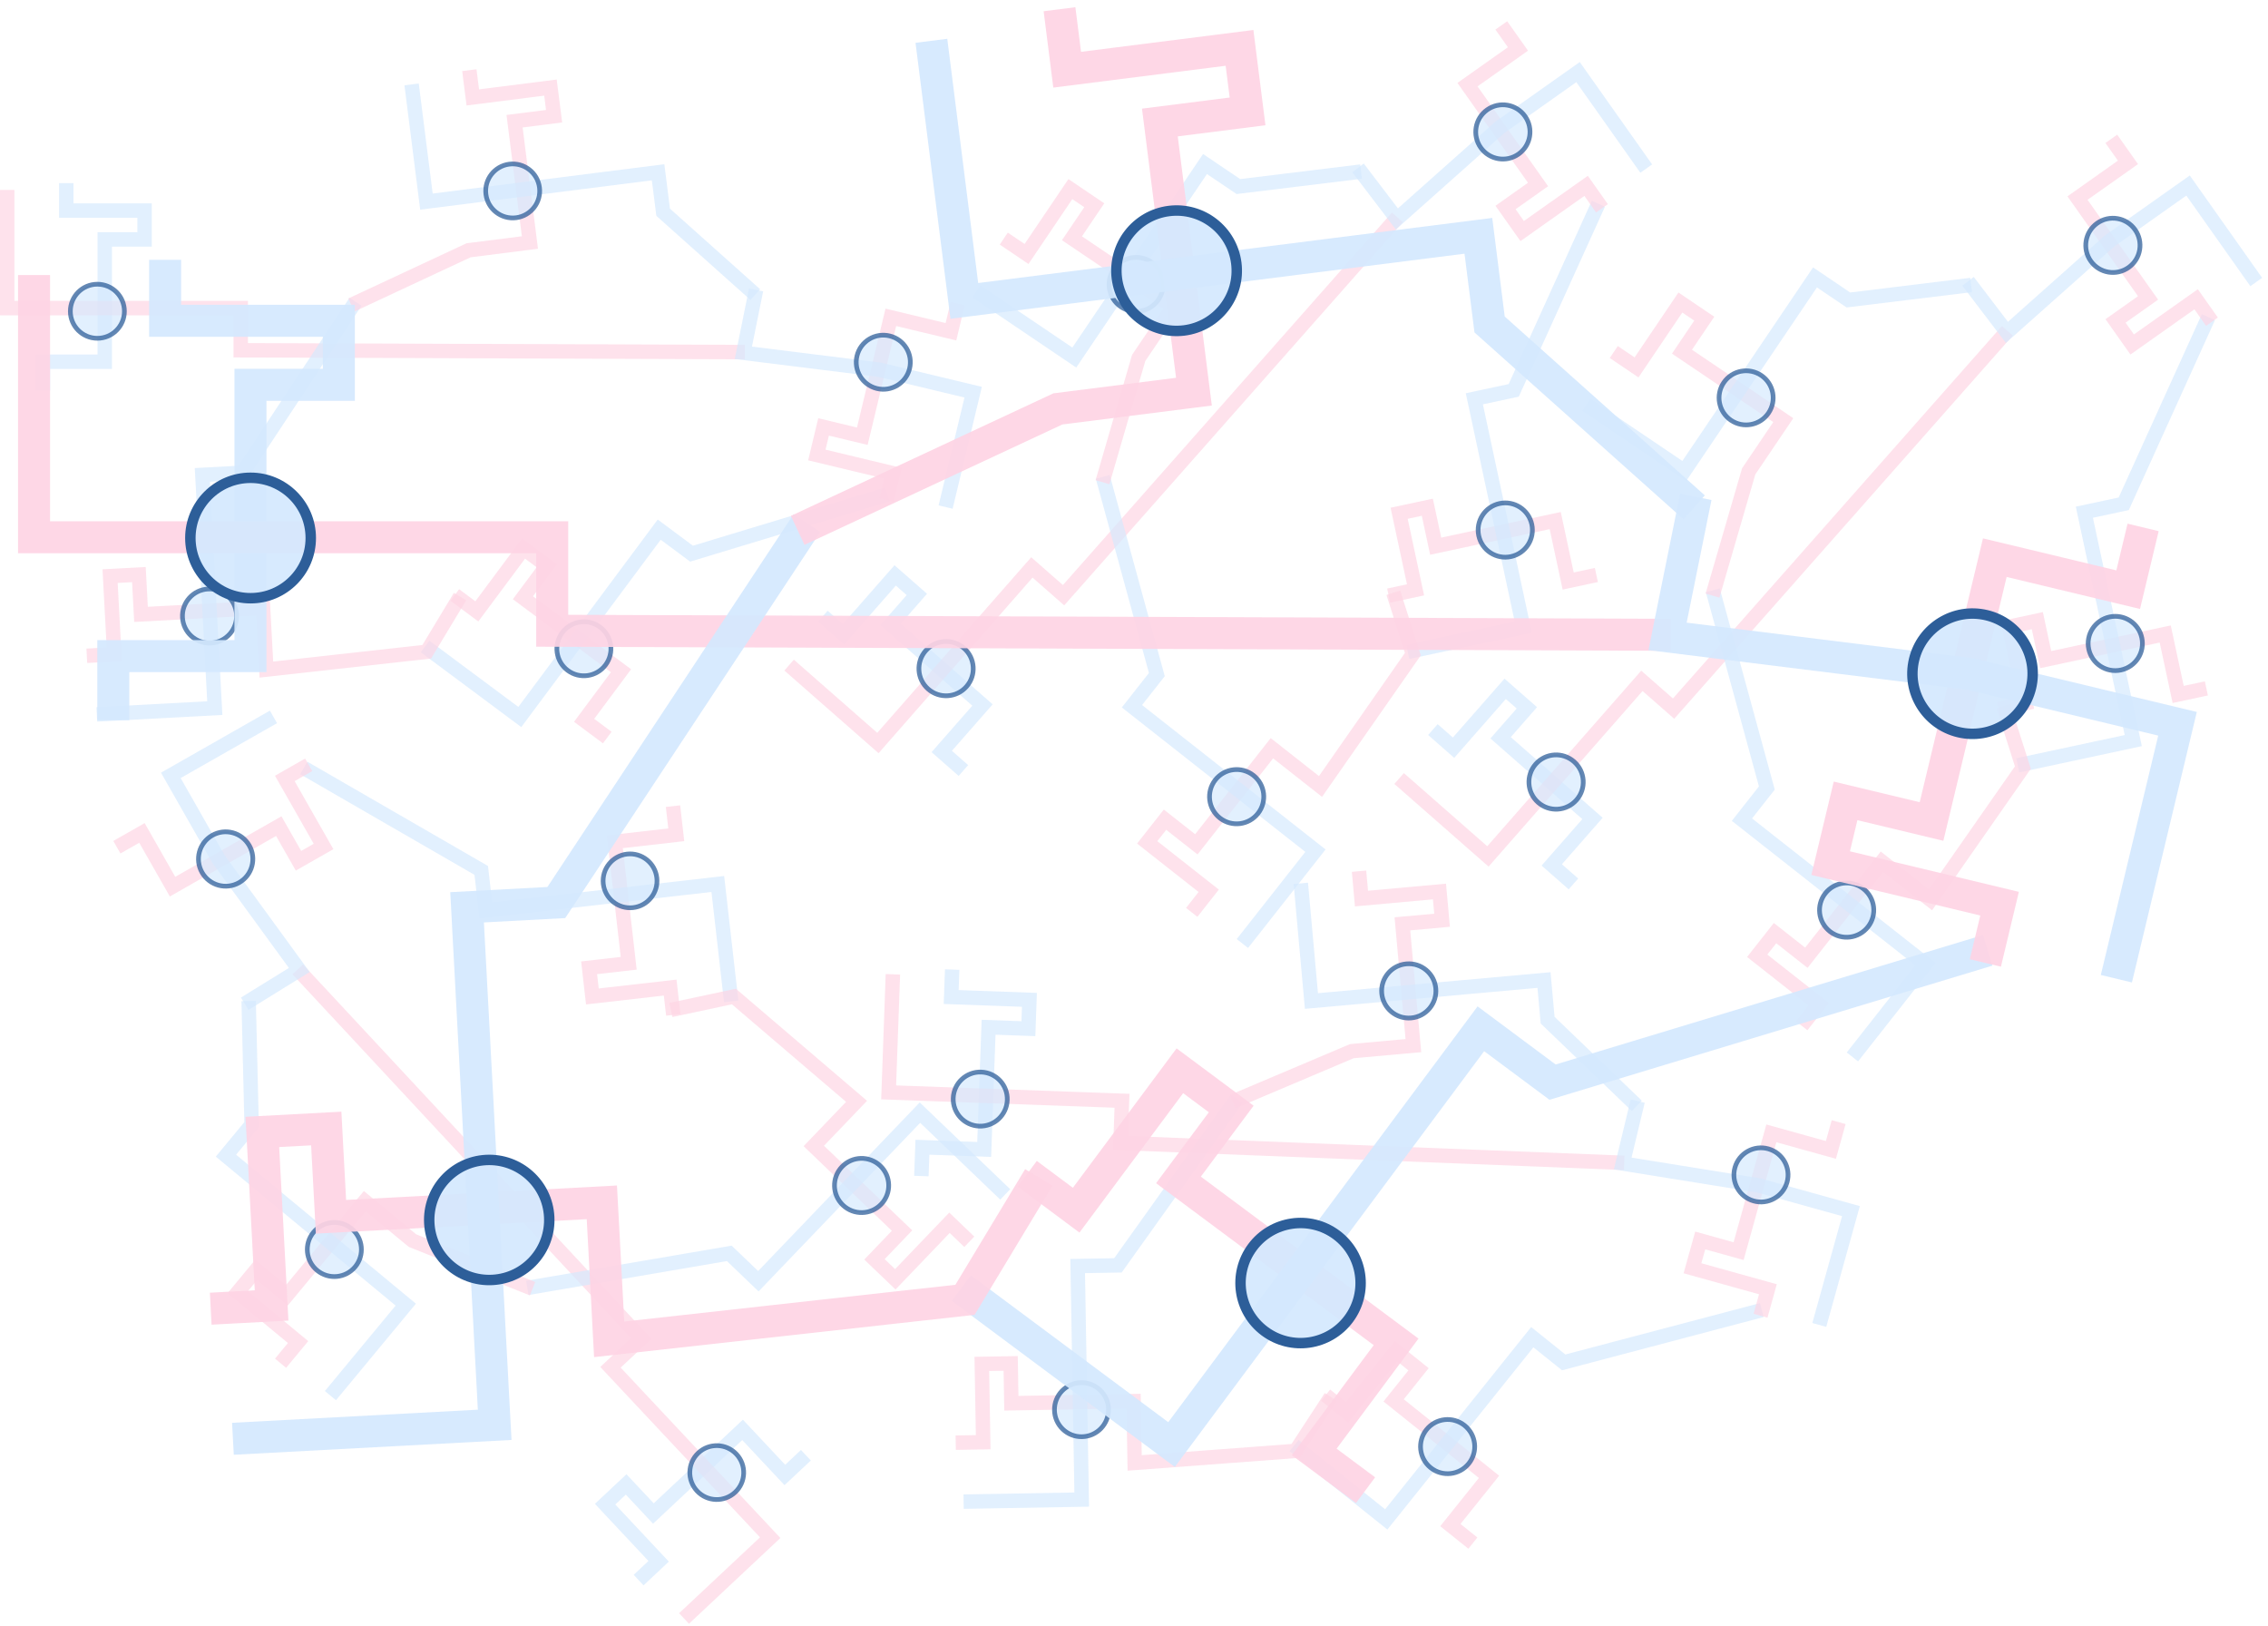 <?xml version="1.0" encoding="UTF-8" standalone="no"?>
<!-- Created with Inkscape (http://www.inkscape.org/) -->

<svg
   xmlns:dc="http://purl.org/dc/elements/1.1/"
   xmlns:cc="http://creativecommons.org/ns#"
   xmlns:rdf="http://www.w3.org/1999/02/22-rdf-syntax-ns#"
   xmlns:svg="http://www.w3.org/2000/svg"
   xmlns="http://www.w3.org/2000/svg"
   xmlns:sodipodi="http://sodipodi.sourceforge.net/DTD/sodipodi-0.dtd"
   xmlns:inkscape="http://www.inkscape.org/namespaces/inkscape"
   width="1062.992"
   height="761.811"
   id="svg6535"
   version="1.1"
   inkscape:version="0.48.4 r9939"
   sodipodi:docname="New document 7">
  <defs
     id="defs3" />
  <sodipodi:namedview
     inkscape:document-units="mm"
     id="base"
     pagecolor="#ffffff"
     bordercolor="#666666"
     borderopacity="1.0"
     inkscape:pageopacity="0.0"
     inkscape:pageshadow="2"
     inkscape:zoom="0.49497475"
     inkscape:cx="347.90791"
     inkscape:cy="439.1878"
     inkscape:current-layer="layer1"
     showgrid="false"
     units="mm"
     inkscape:window-width="1416"
     inkscape:window-height="883"
     inkscape:window-x="396"
     inkscape:window-y="325"
     inkscape:window-maximized="0" />
  <g
     inkscape:label="Layer 1"
     inkscape:groupmode="layer"
     id="layer1"
     transform="translate(0,-290.551)">
    <path
       inkscape:connector-curvature="0"
       id="path5205"
       d="m 31.064,376.353 0,12.876 36.695,0 0,13.52 -18.67,0 0,32.19 0,25.108 -28.97,0 0,13.52"
       style="opacity:0.739;fill:none;stroke:#d4e9fe;stroke-width:6.76;stroke-linecap:butt;stroke-linejoin:miter;stroke-miterlimit:4;stroke-opacity:0.922;stroke-dasharray:none;display:inline" />
    <path
       sodipodi:nodetypes="cccccc"
       inkscape:connector-curvature="0"
       id="path5207"
       d="m 349.096,455.539 -236.272,-0.854 0,-19.748 -64.379,0 -45.065,0 0,-55.366"
       style="opacity:0.739;fill:none;stroke:#fed4e4;stroke-width:6.76;stroke-linecap:butt;stroke-linejoin:miter;stroke-miterlimit:4;stroke-opacity:0.922;stroke-dasharray:none;display:inline" />
    <path
       transform="matrix(0.11,0,0,0.11,-885.741,786.667)"
       d="m 8582.256,-3184.218 c 0,63.6 -51.558,115.157 -115.157,115.157 -63.6,0 -115.157,-51.558 -115.157,-115.157 0,-63.6 51.558,-115.157 115.157,-115.157 63.6,0 115.157,51.558 115.157,115.157 z"
       sodipodi:ry="115.15739"
       sodipodi:rx="115.15739"
       sodipodi:cy="-3184.2175"
       sodipodi:cx="8467.0986"
       id="path5209"
       style="opacity:0.739;fill:#d4e9fe;fill-opacity:0.922;stroke:#2d5e99;stroke-width:20;stroke-linecap:round;stroke-linejoin:round;stroke-miterlimit:4;stroke-opacity:1;stroke-dasharray:none;display:inline"
       sodipodi:type="arc" />
    <path
       style="opacity:0.739;fill:none;stroke:#fed4e4;stroke-width:6.76;stroke-linecap:butt;stroke-linejoin:miter;stroke-miterlimit:4;stroke-opacity:0.922;stroke-dasharray:none;display:inline"
       d="m 213.162,569.36 10.33,7.686 21.905,-29.44 10.846,8.071 -11.144,14.978 25.825,19.216 20.143,14.988 -17.295,23.242 10.846,8.071"
       id="path5211"
       inkscape:connector-curvature="0" />
    <path
       sodipodi:nodetypes="cccccc"
       style="opacity:0.739;fill:none;stroke:#d4e9fe;stroke-width:6.76;stroke-linecap:butt;stroke-linejoin:miter;stroke-miterlimit:4;stroke-opacity:0.922;stroke-dasharray:none;display:inline"
       d="m 416.033,522.171 -91.92,27.835 -15.142,-11.268 -38.432,51.649 -26.902,36.155 -44.419,-33.051"
       id="path5213"
       inkscape:connector-curvature="0" />
    <path
       sodipodi:type="arc"
       style="opacity:0.739;fill:#d4e9fe;fill-opacity:0.922;stroke:#2d5e99;stroke-width:20;stroke-linecap:round;stroke-linejoin:round;stroke-miterlimit:4;stroke-opacity:1;stroke-dasharray:none;display:inline"
       id="path5215"
       sodipodi:cx="8467.0986"
       sodipodi:cy="-3184.2175"
       sodipodi:rx="115.15739"
       sodipodi:ry="115.15739"
       d="m 8582.256,-3184.218 c 0,63.6 -51.558,115.157 -115.157,115.157 -63.6,0 -115.157,-51.558 -115.157,-115.157 0,-63.6 51.558,-115.157 115.157,-115.157 63.6,0 115.157,51.558 115.157,115.157 z"
       transform="matrix(0.066,-0.088,0.088,0.066,-4.949,1549.827)" />
    <path
       inkscape:connector-curvature="0"
       id="path5217"
       d="m 415.53,524.84 3.003,-12.521 -35.683,-8.561 3.154,-13.147 18.155,4.355 7.509,-31.301 5.857,-24.415 28.172,6.758 3.153,-13.147"
       style="opacity:0.739;fill:none;stroke:#fed4e4;stroke-width:6.76;stroke-linecap:butt;stroke-linejoin:miter;stroke-miterlimit:4;stroke-opacity:0.922;stroke-dasharray:none;display:inline" />
    <path
       sodipodi:nodetypes="ccccc"
       inkscape:connector-curvature="0"
       id="path5219"
       d="m 354.368,426.403 -5.964,29.476 63.891,7.937 43.821,10.513 -12.915,53.838"
       style="opacity:0.739;fill:none;stroke:#d4e9fe;stroke-width:6.76;stroke-linecap:butt;stroke-linejoin:miter;stroke-miterlimit:4;stroke-opacity:0.922;stroke-dasharray:none;display:inline" />
    <path
       transform="matrix(-0.107,-0.026,0.026,-0.107,1402.758,339.724)"
       d="m 8582.256,-3184.218 c 0,63.6 -51.558,115.157 -115.157,115.157 -63.6,0 -115.157,-51.558 -115.157,-115.157 0,-63.6 51.558,-115.157 115.157,-115.157 63.6,0 115.157,51.558 115.157,115.157 z"
       sodipodi:ry="115.15739"
       sodipodi:rx="115.15739"
       sodipodi:cy="-3184.2175"
       sodipodi:cx="8467.0986"
       id="path5221"
       style="opacity:0.739;fill:#d4e9fe;fill-opacity:0.922;stroke:#2d5e99;stroke-width:20;stroke-linecap:round;stroke-linejoin:round;stroke-miterlimit:4;stroke-opacity:1;stroke-dasharray:none;display:inline"
       sodipodi:type="arc" />
    <path
       sodipodi:nodetypes="cccccccccc"
       inkscape:connector-curvature="0"
       id="path5223"
       d="m 40.696,597.85 12.858,-0.686 -1.955,-36.644 13.501,-0.72 0.994,18.643 32.143,-1.715 25.073,-1.337 1.543,28.93 75.158,-8.344 15.598,-25.853"
       style="opacity:0.739;fill:none;stroke:#fed4e4;stroke-width:6.76;stroke-linecap:butt;stroke-linejoin:miter;stroke-miterlimit:4;stroke-opacity:0.922;stroke-dasharray:none;display:inline" />
    <path
       inkscape:connector-curvature="0"
       id="path5225"
       d="m 166.626,431.943 -52.934,80.137 -18.849,1.005 3.429,64.288 2.4,45.001 -55.287,2.949"
       style="opacity:0.739;fill:none;stroke:#d4e9fe;stroke-width:6.76;stroke-linecap:butt;stroke-linejoin:miter;stroke-miterlimit:4;stroke-opacity:0.922;stroke-dasharray:none;display:inline"
       sodipodi:nodetypes="cccccc" />
    <path
       transform="matrix(-0.006,-0.11,0.11,-0.006,499.262,1491.497)"
       d="m 8582.256,-3184.218 c 0,63.6 -51.558,115.157 -115.157,115.157 -63.6,0 -115.157,-51.558 -115.157,-115.157 0,-63.6 51.558,-115.157 115.157,-115.157 63.6,0 115.157,51.558 115.157,115.157 z"
       sodipodi:ry="115.15739"
       sodipodi:rx="115.15739"
       sodipodi:cy="-3184.2175"
       sodipodi:cx="8467.0986"
       id="path5227"
       style="opacity:0.739;fill:#d4e9fe;fill-opacity:0.922;stroke:#2d5e99;stroke-width:20;stroke-linecap:round;stroke-linejoin:round;stroke-miterlimit:4;stroke-opacity:1;stroke-dasharray:none;display:inline"
       sodipodi:type="arc" />
    <path
       sodipodi:nodetypes="ccccccccc"
       style="opacity:0.739;fill:none;stroke:#fed4e4;stroke-width:6.76;stroke-linecap:butt;stroke-linejoin:miter;stroke-miterlimit:4;stroke-opacity:0.922;stroke-dasharray:none;display:inline"
       d="m 219.975,323.43 1.617,12.774 36.405,-4.609 1.698,13.412 -18.522,2.345 4.043,31.935 3.154,24.909 -28.742,3.639 -54.955,25.644"
       id="path5229"
       inkscape:connector-curvature="0" />
    <path
       sodipodi:nodetypes="cccccc"
       style="opacity:0.739;fill:none;stroke:#d4e9fe;stroke-width:6.76;stroke-linecap:butt;stroke-linejoin:miter;stroke-miterlimit:4;stroke-opacity:0.922;stroke-dasharray:none;display:inline"
       d="m 354.025,428.617 -43.208,-38.61 -2.371,-18.725 -63.869,8.086 -44.708,5.66 -6.954,-54.928"
       id="path5231"
       inkscape:connector-curvature="0" />
    <path
       sodipodi:type="arc"
       style="opacity:0.739;fill:#d4e9fe;fill-opacity:0.922;stroke:#2d5e99;stroke-width:20;stroke-linecap:round;stroke-linejoin:round;stroke-miterlimit:4;stroke-opacity:1;stroke-dasharray:none;display:inline"
       id="path5233"
       sodipodi:cx="8467.0986"
       sodipodi:cy="-3184.2175"
       sodipodi:rx="115.15739"
       sodipodi:ry="115.15739"
       d="m 8582.256,-3184.218 c 0,63.6 -51.558,115.157 -115.157,115.157 -63.6,0 -115.157,-51.558 -115.157,-115.157 0,-63.6 51.558,-115.157 115.157,-115.157 63.6,0 115.157,51.558 115.157,115.157 z"
       transform="matrix(0.109,-0.014,0.014,0.109,-638.035,845.643)" />
    <path
       style="opacity:0.739;fill:none;stroke:#d4e9fe;stroke-width:6.76;stroke-linecap:butt;stroke-linejoin:miter;stroke-miterlimit:4;stroke-opacity:0.922;stroke-dasharray:none;display:inline"
       d="m 385.68,579.285 9.679,8.49 24.198,-27.587 10.163,8.915 -12.311,14.036 24.2,21.226 18.876,16.556 -19.103,21.78 10.164,8.915"
       id="path5235"
       inkscape:connector-curvature="0" />
    <path
       style="opacity:0.739;fill:none;stroke:#fed4e4;stroke-width:6.76;stroke-linecap:butt;stroke-linejoin:miter;stroke-miterlimit:4;stroke-opacity:0.922;stroke-dasharray:none;display:inline"
       d="m 654.921,392.405 -156.439,177.065 -14.847,-13.022 -42.451,48.4 -29.716,33.88 -41.624,-36.508"
       id="path5237"
       inkscape:connector-curvature="0"
       sodipodi:nodetypes="cccccc" />
    <path
       sodipodi:type="arc"
       style="opacity:0.739;fill:#d4e9fe;fill-opacity:0.922;stroke:#2d5e99;stroke-width:20;stroke-linecap:round;stroke-linejoin:round;stroke-miterlimit:4;stroke-opacity:1;stroke-dasharray:none;display:inline"
       id="path5239"
       sodipodi:cx="8467.0986"
       sodipodi:cy="-3184.2175"
       sodipodi:rx="115.15739"
       sodipodi:ry="115.15739"
       d="m 8582.256,-3184.218 c 0,63.6 -51.558,115.157 -115.157,115.157 -63.6,0 -115.157,-51.558 -115.157,-115.157 0,-63.6 51.558,-115.157 115.157,-115.157 63.6,0 115.157,51.558 115.157,115.157 z"
       transform="matrix(0.073,-0.083,0.083,0.073,89.613,1539.093)" />
    <path
       inkscape:connector-curvature="0"
       id="path5241"
       d="m 650.856,569.653 12.591,-2.698 -7.689,-35.881 13.219,-2.832 3.912,18.255 31.476,-6.744 24.55,-5.26 6.07,28.328 13.219,-2.832"
       style="opacity:0.739;fill:none;stroke:#fed4e4;stroke-width:6.76;stroke-linecap:butt;stroke-linejoin:miter;stroke-miterlimit:4;stroke-opacity:0.922;stroke-dasharray:none;display:inline" />
    <path
       inkscape:connector-curvature="0"
       id="path5243"
       d="m 749.153,386.019 -39.686,87.459 -18.456,3.954 13.489,62.95 9.44,44.066 -54.136,11.599"
       style="opacity:0.739;fill:none;stroke:#d4e9fe;stroke-width:6.76;stroke-linecap:butt;stroke-linejoin:miter;stroke-miterlimit:4;stroke-opacity:0.922;stroke-dasharray:none;display:inline"
       sodipodi:nodetypes="cccccc" />
    <path
       transform="matrix(-0.023,-0.108,0.108,-0.023,1244.144,1380.145)"
       d="m 8582.256,-3184.218 c 0,63.6 -51.558,115.157 -115.157,115.157 -63.6,0 -115.157,-51.558 -115.157,-115.157 0,-63.6 51.558,-115.157 115.157,-115.157 63.6,0 115.157,51.558 115.157,115.157 z"
       sodipodi:ry="115.15739"
       sodipodi:rx="115.15739"
       sodipodi:cy="-3184.2175"
       sodipodi:cx="8467.0986"
       id="path5245"
       style="opacity:0.739;fill:#d4e9fe;fill-opacity:0.922;stroke:#2d5e99;stroke-width:20;stroke-linecap:round;stroke-linejoin:round;stroke-miterlimit:4;stroke-opacity:1;stroke-dasharray:none;display:inline"
       sodipodi:type="arc" />
    <path
       style="opacity:0.739;fill:none;stroke:#fed4e4;stroke-width:6.76;stroke-linecap:butt;stroke-linejoin:miter;stroke-miterlimit:4;stroke-opacity:0.922;stroke-dasharray:none;display:inline"
       d="m 750.826,388.157 -7.432,-10.514 -29.965,21.182 -7.804,-11.04 15.246,-10.777 -18.581,-26.285 -14.492,-20.503 23.657,-16.723 -7.804,-11.039"
       id="path5247"
       inkscape:connector-curvature="0" />
    <path
       style="opacity:0.739;fill:none;stroke:#d4e9fe;stroke-width:6.76;stroke-linecap:butt;stroke-linejoin:miter;stroke-miterlimit:4;stroke-opacity:0.922;stroke-dasharray:none;display:inline"
       d="m 636.493,369.229 18.227,23.92 48.097,-42.799 36.799,-26.012 31.959,45.211"
       id="path5249"
       inkscape:connector-curvature="0"
       sodipodi:nodetypes="ccccc" />
    <path
       sodipodi:type="arc"
       style="opacity:0.739;fill:#d4e9fe;fill-opacity:0.922;stroke:#2d5e99;stroke-width:20;stroke-linecap:round;stroke-linejoin:round;stroke-miterlimit:4;stroke-opacity:1;stroke-dasharray:none;display:inline"
       id="path5251"
       sodipodi:cx="8467.0986"
       sodipodi:cy="-3184.2175"
       sodipodi:rx="115.15739"
       sodipodi:ry="115.15739"
       d="m 8582.256,-3184.218 c 0,63.6 -51.558,115.157 -115.157,115.157 -63.6,0 -115.157,-51.558 -115.157,-115.157 0,-63.6 51.558,-115.157 115.157,-115.157 63.6,0 115.157,51.558 115.157,115.157 z"
       transform="matrix(-0.09,0.064,-0.064,-0.09,1262.634,-476.101)" />
    <path
       style="opacity:0.739;fill:none;stroke:#fed4e4;stroke-width:6.76;stroke-linecap:butt;stroke-linejoin:miter;stroke-miterlimit:4;stroke-opacity:0.922;stroke-dasharray:none;display:inline"
       d="m 558.551,718.098 7.963,-10.119 -28.837,-22.693 8.361,-10.624 14.672,11.546 19.905,-25.296 15.528,-19.732 22.766,17.916 43.286,-62.006 -9.15,-28.774"
       id="path5253"
       inkscape:connector-curvature="0"
       sodipodi:nodetypes="cccccccccc" />
    <path
       sodipodi:nodetypes="cccccc"
       style="opacity:0.739;fill:none;stroke:#d4e9fe;stroke-width:6.76;stroke-linecap:butt;stroke-linejoin:miter;stroke-miterlimit:4;stroke-opacity:0.922;stroke-dasharray:none;display:inline"
       d="m 516.861,514.026 25.342,92.638 -11.674,14.833 50.593,39.813 35.414,27.869 -34.239,43.509"
       id="path5255"
       inkscape:connector-curvature="0" />
    <path
       sodipodi:type="arc"
       style="opacity:0.739;fill:#d4e9fe;fill-opacity:0.922;stroke:#2d5e99;stroke-width:20;stroke-linecap:round;stroke-linejoin:round;stroke-miterlimit:4;stroke-opacity:1;stroke-dasharray:none;display:inline"
       id="path5257"
       sodipodi:cx="8467.0986"
       sodipodi:cy="-3184.2175"
       sodipodi:rx="115.15739"
       sodipodi:ry="115.15739"
       d="m 8582.256,-3184.218 c 0,63.6 -51.558,115.157 -115.157,115.157 -63.6,0 -115.157,-51.558 -115.157,-115.157 0,-63.6 51.558,-115.157 115.157,-115.157 63.6,0 115.157,51.558 115.157,115.157 z"
       transform="matrix(-0.087,-0.068,0.068,-0.087,1532.768,962.618)" />
    <path
       inkscape:connector-curvature="0"
       id="path5259"
       d="m 470.46,402.365 10.669,7.208 20.54,-30.409 11.203,7.567 -10.45,15.471 26.674,18.018 20.807,14.054 -16.218,24.008 -16.957,58.225"
       style="opacity:0.739;fill:none;stroke:#fed4e4;stroke-width:6.76;stroke-linecap:butt;stroke-linejoin:miter;stroke-miterlimit:4;stroke-opacity:0.922;stroke-dasharray:none;display:inline"
       sodipodi:nodetypes="ccccccccc" />
    <path
       inkscape:connector-curvature="0"
       id="path5261"
       d="m 637.931,370.947 -57.518,7.024 -15.641,-10.565 -36.036,53.348 -25.226,37.344 -45.879,-30.991"
       style="opacity:0.739;fill:none;stroke:#d4e9fe;stroke-width:6.76;stroke-linecap:butt;stroke-linejoin:miter;stroke-miterlimit:4;stroke-opacity:0.922;stroke-dasharray:none;display:inline"
       sodipodi:nodetypes="cccccc" />
    <path
       transform="matrix(0.062,-0.091,0.091,0.062,297.287,1391.758)"
       d="m 8582.256,-3184.218 c 0,63.6 -51.558,115.157 -115.157,115.157 -63.6,0 -115.157,-51.558 -115.157,-115.157 0,-63.6 51.558,-115.157 115.157,-115.157 63.6,0 115.157,51.558 115.157,115.157 z"
       sodipodi:ry="115.15739"
       sodipodi:rx="115.15739"
       sodipodi:cy="-3184.2175"
       sodipodi:cx="8467.0986"
       id="path5263"
       style="opacity:0.739;fill:#d4e9fe;fill-opacity:0.922;stroke:#2d5e99;stroke-width:20;stroke-linecap:round;stroke-linejoin:round;stroke-miterlimit:4;stroke-opacity:1;stroke-dasharray:none;display:inline"
       sodipodi:type="arc" />
    <path
       inkscape:connector-curvature="0"
       id="path5265"
       d="m 671.587,632.434 9.679,8.49 24.198,-27.587 10.164,8.915 -12.311,14.036 24.199,21.226 18.876,16.556 -19.103,21.78 10.164,8.915"
       style="opacity:0.739;fill:none;stroke:#d4e9fe;stroke-width:6.76;stroke-linecap:butt;stroke-linejoin:miter;stroke-miterlimit:4;stroke-opacity:0.922;stroke-dasharray:none;display:inline" />
    <path
       sodipodi:nodetypes="cccccc"
       inkscape:connector-curvature="0"
       id="path5267"
       d="m 940.828,445.555 -156.438,177.065 -14.847,-13.022 -42.451,48.4 -29.716,33.88 -41.624,-36.508"
       style="opacity:0.739;fill:none;stroke:#fed4e4;stroke-width:6.76;stroke-linecap:butt;stroke-linejoin:miter;stroke-miterlimit:4;stroke-opacity:0.922;stroke-dasharray:none;display:inline" />
    <path
       transform="matrix(0.073,-0.083,0.083,0.073,375.52,1592.243)"
       d="m 8582.256,-3184.218 c 0,63.6 -51.558,115.157 -115.157,115.157 -63.6,0 -115.157,-51.558 -115.157,-115.157 0,-63.6 51.558,-115.157 115.157,-115.157 63.6,0 115.157,51.558 115.157,115.157 z"
       sodipodi:ry="115.15739"
       sodipodi:rx="115.15739"
       sodipodi:cy="-3184.2175"
       sodipodi:cx="8467.0986"
       id="path5269"
       style="opacity:0.739;fill:#d4e9fe;fill-opacity:0.922;stroke:#2d5e99;stroke-width:20;stroke-linecap:round;stroke-linejoin:round;stroke-miterlimit:4;stroke-opacity:1;stroke-dasharray:none;display:inline"
       sodipodi:type="arc" />
    <path
       style="opacity:0.739;fill:none;stroke:#fed4e4;stroke-width:6.76;stroke-linecap:butt;stroke-linejoin:miter;stroke-miterlimit:4;stroke-opacity:0.922;stroke-dasharray:none;display:inline"
       d="m 936.763,622.803 12.592,-2.698 -7.69,-35.881 13.22,-2.832 3.911,18.255 31.476,-6.744 24.55,-5.26 6.07,28.328 13.219,-2.832"
       id="path5271"
       inkscape:connector-curvature="0" />
    <path
       sodipodi:nodetypes="cccccc"
       style="opacity:0.739;fill:none;stroke:#d4e9fe;stroke-width:6.76;stroke-linecap:butt;stroke-linejoin:miter;stroke-miterlimit:4;stroke-opacity:0.922;stroke-dasharray:none;display:inline"
       d="m 1035.06,439.169 -39.685,87.459 -18.456,3.954 13.488,62.95 9.441,44.066 -54.137,11.599"
       id="path5273"
       inkscape:connector-curvature="0" />
    <path
       sodipodi:type="arc"
       style="opacity:0.739;fill:#d4e9fe;fill-opacity:0.922;stroke:#2d5e99;stroke-width:20;stroke-linecap:round;stroke-linejoin:round;stroke-miterlimit:4;stroke-opacity:1;stroke-dasharray:none;display:inline"
       id="path5275"
       sodipodi:cx="8467.0986"
       sodipodi:cy="-3184.2175"
       sodipodi:rx="115.15739"
       sodipodi:ry="115.15739"
       d="m 8582.256,-3184.218 c 0,63.6 -51.558,115.157 -115.157,115.157 -63.6,0 -115.157,-51.558 -115.157,-115.157 0,-63.6 51.558,-115.157 115.157,-115.157 63.6,0 115.157,51.558 115.157,115.157 z"
       transform="matrix(-0.023,-0.108,0.108,-0.023,1530.052,1433.294)" />
    <path
       inkscape:connector-curvature="0"
       id="path5277"
       d="m 1036.734,441.306 -7.432,-10.514 -29.966,21.182 -7.803,-11.04 15.246,-10.777 -18.582,-26.285 -14.492,-20.503 23.657,-16.723 -7.804,-11.039"
       style="opacity:0.739;fill:none;stroke:#fed4e4;stroke-width:6.76;stroke-linecap:butt;stroke-linejoin:miter;stroke-miterlimit:4;stroke-opacity:0.922;stroke-dasharray:none;display:inline" />
    <path
       sodipodi:nodetypes="ccccc"
       inkscape:connector-curvature="0"
       id="path5279"
       d="m 922.4,422.379 18.228,23.92 48.096,-42.799 36.799,-26.012 31.959,45.211"
       style="opacity:0.739;fill:none;stroke:#d4e9fe;stroke-width:6.76;stroke-linecap:butt;stroke-linejoin:miter;stroke-miterlimit:4;stroke-opacity:0.922;stroke-dasharray:none;display:inline" />
    <path
       transform="matrix(-0.09,0.064,-0.064,-0.09,1548.541,-422.951)"
       d="m 8582.256,-3184.218 c 0,63.6 -51.558,115.157 -115.157,115.157 -63.6,0 -115.157,-51.558 -115.157,-115.157 0,-63.6 51.558,-115.157 115.157,-115.157 63.6,0 115.157,51.558 115.157,115.157 z"
       sodipodi:ry="115.15739"
       sodipodi:rx="115.15739"
       sodipodi:cy="-3184.2175"
       sodipodi:cx="8467.0986"
       id="path5281"
       style="opacity:0.739;fill:#d4e9fe;fill-opacity:0.922;stroke:#2d5e99;stroke-width:20;stroke-linecap:round;stroke-linejoin:round;stroke-miterlimit:4;stroke-opacity:1;stroke-dasharray:none;display:inline"
       sodipodi:type="arc" />
    <path
       sodipodi:nodetypes="cccccccccc"
       inkscape:connector-curvature="0"
       id="path5283"
       d="m 844.459,771.247 7.963,-10.119 -28.838,-22.693 8.362,-10.624 14.671,11.546 19.906,-25.296 15.528,-19.732 22.766,17.916 43.286,-62.006 -9.151,-28.774"
       style="opacity:0.739;fill:none;stroke:#fed4e4;stroke-width:6.76;stroke-linecap:butt;stroke-linejoin:miter;stroke-miterlimit:4;stroke-opacity:0.922;stroke-dasharray:none;display:inline" />
    <path
       inkscape:connector-curvature="0"
       id="path5285"
       d="m 802.769,567.175 25.341,92.638 -11.673,14.833 50.592,39.813 35.415,27.869 -34.239,43.509"
       style="opacity:0.739;fill:none;stroke:#d4e9fe;stroke-width:6.76;stroke-linecap:butt;stroke-linejoin:miter;stroke-miterlimit:4;stroke-opacity:0.922;stroke-dasharray:none;display:inline"
       sodipodi:nodetypes="cccccc" />
    <path
       transform="matrix(-0.087,-0.068,0.068,-0.087,1818.675,1015.768)"
       d="m 8582.256,-3184.218 c 0,63.6 -51.558,115.157 -115.157,115.157 -63.6,0 -115.157,-51.558 -115.157,-115.157 0,-63.6 51.558,-115.157 115.157,-115.157 63.6,0 115.157,51.558 115.157,115.157 z"
       sodipodi:ry="115.15739"
       sodipodi:rx="115.15739"
       sodipodi:cy="-3184.2175"
       sodipodi:cx="8467.0986"
       id="path5287"
       style="opacity:0.739;fill:#d4e9fe;fill-opacity:0.922;stroke:#2d5e99;stroke-width:20;stroke-linecap:round;stroke-linejoin:round;stroke-miterlimit:4;stroke-opacity:1;stroke-dasharray:none;display:inline"
       sodipodi:type="arc" />
    <path
       sodipodi:nodetypes="ccccccccc"
       style="opacity:0.739;fill:none;stroke:#fed4e4;stroke-width:6.76;stroke-linecap:butt;stroke-linejoin:miter;stroke-miterlimit:4;stroke-opacity:0.922;stroke-dasharray:none;display:inline"
       d="m 756.367,455.514 10.669,7.208 20.54,-30.409 11.204,7.567 -10.451,15.471 26.674,18.018 20.807,14.054 -16.217,24.008 -16.958,58.225"
       id="path5289"
       inkscape:connector-curvature="0" />
    <path
       sodipodi:nodetypes="cccccc"
       style="opacity:0.739;fill:none;stroke:#d4e9fe;stroke-width:6.76;stroke-linecap:butt;stroke-linejoin:miter;stroke-miterlimit:4;stroke-opacity:0.922;stroke-dasharray:none;display:inline"
       d="m 923.839,424.096 -57.518,7.024 -15.642,-10.565 -36.036,53.348 -25.225,37.344 -45.88,-30.991"
       id="path5291"
       inkscape:connector-curvature="0" />
    <path
       sodipodi:type="arc"
       style="opacity:0.739;fill:#d4e9fe;fill-opacity:0.922;stroke:#2d5e99;stroke-width:20;stroke-linecap:round;stroke-linejoin:round;stroke-miterlimit:4;stroke-opacity:1;stroke-dasharray:none;display:inline"
       id="path5293"
       sodipodi:cx="8467.0986"
       sodipodi:cy="-3184.2175"
       sodipodi:rx="115.15739"
       sodipodi:ry="115.15739"
       d="m 8582.256,-3184.218 c 0,63.6 -51.558,115.157 -115.157,115.157 -63.6,0 -115.157,-51.558 -115.157,-115.157 0,-63.6 51.558,-115.157 115.157,-115.157 63.6,0 115.157,51.558 115.157,115.157 z"
       transform="matrix(0.062,-0.091,0.091,0.062,583.194,1444.908)" />
    <path
       style="opacity:0.739;fill:none;stroke:#d4e9fe;stroke-width:6.76;stroke-linecap:butt;stroke-linejoin:miter;stroke-miterlimit:4;stroke-opacity:0.922;stroke-dasharray:none;display:inline"
       d="m 446.274,744.896 -0.463,12.867 36.671,1.32 -0.486,13.511 -18.657,-0.671 -1.158,32.168 -0.902,25.092 -28.952,-1.042 -0.486,13.511"
       id="path5295"
       inkscape:connector-curvature="0" />
    <path
       style="opacity:0.739;fill:none;stroke:#fed4e4;stroke-width:6.76;stroke-linecap:butt;stroke-linejoin:miter;stroke-miterlimit:4;stroke-opacity:0.922;stroke-dasharray:none;display:inline"
       d="m 761.253,835.464 -236.088,-9.347 0.711,-19.735 -64.339,-2.314 -45.036,-1.62 1.99,-55.33"
       id="path5297"
       inkscape:connector-curvature="0"
       sodipodi:nodetypes="cccccc" />
    <path
       sodipodi:type="arc"
       style="opacity:0.739;fill:#d4e9fe;fill-opacity:0.922;stroke:#2d5e99;stroke-width:20;stroke-linecap:round;stroke-linejoin:round;stroke-miterlimit:4;stroke-opacity:1;stroke-dasharray:none;display:inline"
       id="path5299"
       sodipodi:cx="8467.0986"
       sodipodi:cy="-3184.2175"
       sodipodi:rx="115.15739"
       sodipodi:ry="115.15739"
       d="m 8582.256,-3184.218 c 0,63.6 -51.558,115.157 -115.157,115.157 -63.6,0 -115.157,-51.558 -115.157,-115.157 0,-63.6 51.558,-115.157 115.157,-115.157 63.6,0 115.157,51.558 115.157,115.157 z"
       transform="matrix(0.11,0.004,-0.004,0.11,-484.688,1121.988)" />
    <path
       inkscape:connector-curvature="0"
       id="path5301"
       d="m 621.315,944.325 10.049,8.053 22.949,-28.634 10.548,8.455 -11.676,14.568 25.119,20.132 19.591,15.703 -18.119,22.606 10.548,8.455"
       style="opacity:0.739;fill:none;stroke:#fed4e4;stroke-width:6.76;stroke-linecap:butt;stroke-linejoin:miter;stroke-miterlimit:4;stroke-opacity:0.922;stroke-dasharray:none;display:inline" />
    <path
       inkscape:connector-curvature="0"
       id="path5303"
       d="m 825.752,904.459 -92.861,24.513 -14.728,-11.805 -40.262,50.235 -28.186,35.164 -43.201,-34.626"
       style="opacity:0.739;fill:none;stroke:#d4e9fe;stroke-width:6.76;stroke-linecap:butt;stroke-linejoin:miter;stroke-miterlimit:4;stroke-opacity:0.922;stroke-dasharray:none;display:inline"
       sodipodi:nodetypes="cccccc" />
    <path
       transform="matrix(0.069,-0.086,0.086,0.069,368.101,1916.317)"
       d="m 8582.256,-3184.218 c 0,63.6 -51.558,115.157 -115.157,115.157 -63.6,0 -115.157,-51.558 -115.157,-115.157 0,-63.6 51.558,-115.157 115.157,-115.157 63.6,0 115.157,51.558 115.157,115.157 z"
       sodipodi:ry="115.15739"
       sodipodi:rx="115.15739"
       sodipodi:cy="-3184.2175"
       sodipodi:cx="8467.0986"
       id="path5305"
       style="opacity:0.739;fill:#d4e9fe;fill-opacity:0.922;stroke:#2d5e99;stroke-width:20;stroke-linecap:round;stroke-linejoin:round;stroke-miterlimit:4;stroke-opacity:1;stroke-dasharray:none;display:inline"
       sodipodi:type="arc" />
    <path
       style="opacity:0.739;fill:none;stroke:#fed4e4;stroke-width:6.76;stroke-linecap:butt;stroke-linejoin:miter;stroke-miterlimit:4;stroke-opacity:0.922;stroke-dasharray:none;display:inline"
       d="m 825.153,907.107 3.451,-12.405 -35.352,-9.838 3.625,-13.024 17.987,5.005 8.629,-31.011 6.732,-24.188 27.91,7.766 3.623,-13.025"
       id="path5307"
       inkscape:connector-curvature="0" />
    <path
       style="opacity:0.739;fill:none;stroke:#d4e9fe;stroke-width:6.76;stroke-linecap:butt;stroke-linejoin:miter;stroke-miterlimit:4;stroke-opacity:0.922;stroke-dasharray:none;display:inline"
       d="m 767.57,806.536 -7.02,29.243 63.564,10.229 43.415,12.081 -14.842,53.339"
       id="path5309"
       inkscape:connector-curvature="0"
       sodipodi:nodetypes="ccccc" />
    <path
       sodipodi:type="arc"
       style="opacity:0.739;fill:#d4e9fe;fill-opacity:0.922;stroke:#2d5e99;stroke-width:20;stroke-linecap:round;stroke-linejoin:round;stroke-miterlimit:4;stroke-opacity:1;stroke-dasharray:none;display:inline"
       id="path5311"
       sodipodi:cx="8467.0986"
       sodipodi:cy="-3184.2175"
       sodipodi:rx="115.15739"
       sodipodi:ry="115.15739"
       d="m 8582.256,-3184.218 c 0,63.6 -51.558,115.157 -115.157,115.157 -63.6,0 -115.157,-51.558 -115.157,-115.157 0,-63.6 51.558,-115.157 115.157,-115.157 63.6,0 115.157,51.558 115.157,115.157 z"
       transform="matrix(-0.106,-0.03,0.03,-0.106,1818.398,757.6)" />
    <path
       style="opacity:0.739;fill:none;stroke:#fed4e4;stroke-width:6.76;stroke-linecap:butt;stroke-linejoin:miter;stroke-miterlimit:4;stroke-opacity:0.922;stroke-dasharray:none;display:inline"
       d="m 447.937,966.597 12.874,-0.223 -0.636,-36.69 13.518,-0.234 0.324,18.667 32.183,-0.558 25.106,-0.435 0.501,28.966 75.41,-5.637 16.517,-25.275"
       id="path5313"
       inkscape:connector-curvature="0"
       sodipodi:nodetypes="cccccccccc" />
    <path
       sodipodi:nodetypes="cccccc"
       style="opacity:0.739;fill:none;stroke:#d4e9fe;stroke-width:6.76;stroke-linecap:butt;stroke-linejoin:miter;stroke-miterlimit:4;stroke-opacity:0.922;stroke-dasharray:none;display:inline"
       d="m 579.75,805.323 -55.781,78.182 -18.873,0.327 1.116,64.369 0.781,45.059 -55.358,0.96"
       id="path5315"
       inkscape:connector-curvature="0" />
    <path
       sodipodi:type="arc"
       style="opacity:0.739;fill:#d4e9fe;fill-opacity:0.922;stroke:#2d5e99;stroke-width:20;stroke-linecap:round;stroke-linejoin:round;stroke-miterlimit:4;stroke-opacity:1;stroke-dasharray:none;display:inline"
       id="path5317"
       sodipodi:cx="8467.0986"
       sodipodi:cy="-3184.2175"
       sodipodi:rx="115.15739"
       sodipodi:ry="115.15739"
       d="m 8582.256,-3184.218 c 0,63.6 -51.558,115.157 -115.157,115.157 -63.6,0 -115.157,-51.558 -115.157,-115.157 0,-63.6 51.558,-115.157 115.157,-115.157 63.6,0 115.157,51.558 115.157,115.157 z"
       transform="matrix(-0.002,-0.11,0.11,-0.002,874.083,1876.15)" />
    <path
       inkscape:connector-curvature="0"
       id="path5319"
       d="m 636.965,698.798 1.157,12.824 36.547,-3.298 1.215,13.465 -18.595,1.678 2.892,32.059 2.257,25.006 -28.855,2.603 -55.84,23.652"
       style="opacity:0.739;fill:none;stroke:#fed4e4;stroke-width:6.76;stroke-linecap:butt;stroke-linejoin:miter;stroke-miterlimit:4;stroke-opacity:0.922;stroke-dasharray:none;display:inline"
       sodipodi:nodetypes="ccccccccc" />
    <path
       inkscape:connector-curvature="0"
       id="path5321"
       d="m 767.148,808.736 -41.793,-40.139 -1.696,-18.799 -64.118,5.785 -44.884,4.049 -4.974,-55.142"
       style="opacity:0.739;fill:none;stroke:#d4e9fe;stroke-width:6.76;stroke-linecap:butt;stroke-linejoin:miter;stroke-miterlimit:4;stroke-opacity:0.922;stroke-dasharray:none;display:inline"
       sodipodi:nodetypes="cccccc" />
    <path
       transform="matrix(0.11,-0.01,0.01,0.11,-239.262,1189.83)"
       d="m 8582.256,-3184.218 c 0,63.6 -51.558,115.157 -115.157,115.157 -63.6,0 -115.157,-51.558 -115.157,-115.157 0,-63.6 51.558,-115.157 115.157,-115.157 63.6,0 115.157,51.558 115.157,115.157 z"
       sodipodi:ry="115.15739"
       sodipodi:rx="115.15739"
       sodipodi:cy="-3184.2175"
       sodipodi:cx="8467.0986"
       id="path5323"
       style="opacity:0.739;fill:#d4e9fe;fill-opacity:0.922;stroke:#2d5e99;stroke-width:20;stroke-linecap:round;stroke-linejoin:round;stroke-miterlimit:4;stroke-opacity:1;stroke-dasharray:none;display:inline"
       sodipodi:type="arc" />
    <path
       inkscape:connector-curvature="0"
       id="path5325"
       d="m 299.311,1030.987 9.393,-8.806 -25.098,-26.77 9.863,-9.247 12.769,13.62 23.483,-22.016 18.316,-17.173 19.815,21.134 9.863,-9.247"
       style="opacity:0.739;fill:none;stroke:#d4e9fe;stroke-width:6.76;stroke-linecap:butt;stroke-linejoin:miter;stroke-miterlimit:4;stroke-opacity:0.922;stroke-dasharray:none;display:inline" />
    <path
       sodipodi:nodetypes="cccccc"
       inkscape:connector-curvature="0"
       id="path5327"
       d="m 139.554,744.82 160.98,172.946 -14.407,13.507 44.034,46.966 30.824,32.875 -40.39,37.869"
       style="opacity:0.739;fill:none;stroke:#fed4e4;stroke-width:6.76;stroke-linecap:butt;stroke-linejoin:miter;stroke-miterlimit:4;stroke-opacity:0.922;stroke-dasharray:none;display:inline" />
    <path
       transform="matrix(-0.075,-0.08,0.08,-0.075,1225.708,1419.161)"
       d="m 8582.256,-3184.218 c 0,63.6 -51.558,115.157 -115.157,115.157 -63.6,0 -115.157,-51.558 -115.157,-115.157 0,-63.6 51.558,-115.157 115.157,-115.157 63.6,0 115.157,51.558 115.157,115.157 z"
       sodipodi:ry="115.15739"
       sodipodi:rx="115.15739"
       sodipodi:cy="-3184.2175"
       sodipodi:cx="8467.0986"
       id="path5329"
       style="opacity:0.739;fill:#d4e9fe;fill-opacity:0.922;stroke:#2d5e99;stroke-width:20;stroke-linecap:round;stroke-linejoin:round;stroke-miterlimit:4;stroke-opacity:1;stroke-dasharray:none;display:inline"
       sodipodi:type="arc" />
    <path
       style="opacity:0.739;fill:none;stroke:#fed4e4;stroke-width:6.76;stroke-linecap:butt;stroke-linejoin:miter;stroke-miterlimit:4;stroke-opacity:0.922;stroke-dasharray:none;display:inline"
       d="m 315.563,766.135 -1.459,-12.795 -36.46,4.156 -1.53,-13.432 18.548,-2.114 -3.644,-31.983 -2.844,-24.946 28.785,-3.281 -1.531,-13.432"
       id="path5331"
       inkscape:connector-curvature="0" />
    <path
       sodipodi:nodetypes="cccccc"
       style="opacity:0.739;fill:none;stroke:#d4e9fe;stroke-width:6.76;stroke-linecap:butt;stroke-linejoin:miter;stroke-miterlimit:4;stroke-opacity:0.922;stroke-dasharray:none;display:inline"
       d="m 142.38,650.413 83.176,48.018 2.136,18.754 63.965,-7.292 44.776,-5.102 6.27,55.01"
       id="path5333"
       inkscape:connector-curvature="0" />
    <path
       sodipodi:type="arc"
       style="opacity:0.739;fill:#d4e9fe;fill-opacity:0.922;stroke:#2d5e99;stroke-width:20;stroke-linecap:round;stroke-linejoin:round;stroke-miterlimit:4;stroke-opacity:1;stroke-dasharray:none;display:inline"
       id="path5335"
       sodipodi:cx="8467.0986"
       sodipodi:cy="-3184.2175"
       sodipodi:rx="115.15739"
       sodipodi:ry="115.15739"
       d="m 8582.256,-3184.218 c 0,63.6 -51.558,115.157 -115.157,115.157 -63.6,0 -115.157,-51.558 -115.157,-115.157 0,-63.6 51.558,-115.157 115.157,-115.157 63.6,0 115.157,51.558 115.157,115.157 z"
       transform="matrix(-0.109,0.012,-0.012,-0.109,1180.002,254.636)" />
    <path
       inkscape:connector-curvature="0"
       id="path5337"
       d="m 144.67,648.956 -11.188,6.373 18.161,31.886 -11.748,6.691 -9.24,-16.223 -27.97,15.932 -21.817,12.425 -14.339,-25.174 -11.747,6.692"
       style="opacity:0.739;fill:none;stroke:#fed4e4;stroke-width:6.76;stroke-linecap:butt;stroke-linejoin:miter;stroke-miterlimit:4;stroke-opacity:0.922;stroke-dasharray:none;display:inline" />
    <path
       sodipodi:nodetypes="ccccc"
       inkscape:connector-curvature="0"
       id="path5339"
       d="m 114.692,760.902 25.583,-15.81 -37.909,-52.038 L 80.062,653.895 128.172,626.493"
       style="opacity:0.739;fill:none;stroke:#d4e9fe;stroke-width:6.76;stroke-linecap:butt;stroke-linejoin:miter;stroke-miterlimit:4;stroke-opacity:0.922;stroke-dasharray:none;display:inline" />
    <path
       transform="matrix(0.055,0.096,-0.096,0.055,-665.61,55.378)"
       d="m 8582.256,-3184.218 c 0,63.6 -51.558,115.157 -115.157,115.157 -63.6,0 -115.157,-51.558 -115.157,-115.157 0,-63.6 51.558,-115.157 115.157,-115.157 63.6,0 115.157,51.558 115.157,115.157 z"
       sodipodi:ry="115.15739"
       sodipodi:rx="115.15739"
       sodipodi:cy="-3184.2175"
       sodipodi:cx="8467.0986"
       id="path5341"
       style="opacity:0.739;fill:#d4e9fe;fill-opacity:0.922;stroke:#2d5e99;stroke-width:20;stroke-linecap:round;stroke-linejoin:round;stroke-miterlimit:4;stroke-opacity:1;stroke-dasharray:none;display:inline"
       sodipodi:type="arc" />
    <path
       sodipodi:nodetypes="cccccccccc"
       inkscape:connector-curvature="0"
       id="path5343"
       d="m 454.308,872.463 -9.295,-8.911 -25.395,26.489 -9.759,-9.356 12.92,-13.477 -23.235,-22.275 -18.125,-17.377 20.048,-20.912 -57.493,-49.121 -29.528,6.303"
       style="opacity:0.739;fill:none;stroke:#fed4e4;stroke-width:6.76;stroke-linecap:butt;stroke-linejoin:miter;stroke-miterlimit:4;stroke-opacity:0.922;stroke-dasharray:none;display:inline" />
    <path
       inkscape:connector-curvature="0"
       id="path5345"
       d="m 247.145,894.072 94.665,-16.195 13.626,13.063 44.553,-46.472 31.186,-32.531 39.967,38.315"
       style="opacity:0.739;fill:none;stroke:#d4e9fe;stroke-width:6.76;stroke-linecap:butt;stroke-linejoin:miter;stroke-miterlimit:4;stroke-opacity:0.922;stroke-dasharray:none;display:inline"
       sodipodi:nodetypes="cccccc" />
    <path
       transform="matrix(-0.076,0.08,-0.08,-0.076,792.584,-73.294)"
       d="m 8582.256,-3184.218 c 0,63.6 -51.558,115.157 -115.157,115.157 -63.6,0 -115.157,-51.558 -115.157,-115.157 0,-63.6 51.558,-115.157 115.157,-115.157 63.6,0 115.157,51.558 115.157,115.157 z"
       sodipodi:ry="115.15739"
       sodipodi:rx="115.15739"
       sodipodi:cy="-3184.2175"
       sodipodi:cx="8467.0986"
       id="path5347"
       style="opacity:0.739;fill:#d4e9fe;fill-opacity:0.922;stroke:#2d5e99;stroke-width:20;stroke-linecap:round;stroke-linejoin:round;stroke-miterlimit:4;stroke-opacity:1;stroke-dasharray:none;display:inline"
       sodipodi:type="arc" />
    <path
       sodipodi:nodetypes="ccccccccc"
       style="opacity:0.739;fill:none;stroke:#fed4e4;stroke-width:6.76;stroke-linecap:butt;stroke-linejoin:miter;stroke-miterlimit:4;stroke-opacity:0.922;stroke-dasharray:none;display:inline"
       d="m 131.494,929.373 8.212,-9.916 -28.262,-23.405 8.623,-10.413 14.379,11.908 20.532,-24.791 16.013,-19.338 22.315,18.479 56.294,22.549"
       id="path5349"
       inkscape:connector-curvature="0" />
    <path
       sodipodi:nodetypes="cccccc"
       style="opacity:0.739;fill:none;stroke:#d4e9fe;stroke-width:6.76;stroke-linecap:butt;stroke-linejoin:miter;stroke-miterlimit:4;stroke-opacity:0.922;stroke-dasharray:none;display:inline"
       d="m 116.542,759.637 1.387,57.929 -12.039,14.537 49.583,41.062 34.709,28.744 -35.314,42.642"
       id="path5351"
       inkscape:connector-curvature="0" />
    <path
       sodipodi:type="arc"
       style="opacity:0.739;fill:#d4e9fe;fill-opacity:0.922;stroke:#2d5e99;stroke-width:20;stroke-linecap:round;stroke-linejoin:round;stroke-miterlimit:4;stroke-opacity:1;stroke-dasharray:none;display:inline"
       id="path5353"
       sodipodi:cx="8467.0986"
       sodipodi:cy="-3184.2175"
       sodipodi:rx="115.15739"
       sodipodi:ry="115.15739"
       d="m 8582.256,-3184.218 c 0,63.6 -51.558,115.157 -115.157,115.157 -63.6,0 -115.157,-51.558 -115.157,-115.157 0,-63.6 51.558,-115.157 115.157,-115.157 63.6,0 115.157,51.558 115.157,115.157 z"
       transform="matrix(-0.085,-0.07,0.07,-0.085,1099.307,1198.12)" />
    <path
       style="fill:none;stroke:#d4e9fe;stroke-width:15;stroke-linecap:butt;stroke-linejoin:miter;stroke-miterlimit:4;stroke-opacity:0.922;stroke-dasharray:none;display:inline"
       d="m 77.389,412.307 0,28.571 81.428,0 0,30 -41.428,0 0,71.429 0,55.714 -64.286,0 0,30"
       id="path5161"
       inkscape:connector-curvature="0" />
    <path
       style="fill:none;stroke:#fed4e4;stroke-width:15;stroke-linecap:butt;stroke-linejoin:miter;stroke-miterlimit:4;stroke-opacity:0.922;stroke-dasharray:none;display:inline"
       d="m 783.103,588.021 -524.286,-1.894 0,-43.82 -142.857,0 -100,0 0,-122.857"
       id="path5159"
       inkscape:connector-curvature="0"
       sodipodi:nodetypes="cccccc" />
    <path
       sodipodi:type="arc"
       style="fill:#d4e9fe;fill-opacity:0.922;stroke:#2d5e99;stroke-width:20;stroke-linecap:round;stroke-linejoin:round;stroke-miterlimit:4;stroke-opacity:1;stroke-dasharray:none;display:inline"
       id="path5143"
       sodipodi:cx="8467.0986"
       sodipodi:cy="-3184.2175"
       sodipodi:rx="115.15739"
       sodipodi:ry="115.15739"
       d="m 8582.256,-3184.218 c 0,63.6 -51.558,115.157 -115.157,115.157 -63.6,0 -115.157,-51.558 -115.157,-115.157 0,-63.6 51.558,-115.157 115.157,-115.157 63.6,0 115.157,51.558 115.157,115.157 z"
       transform="matrix(0.245,0,0,0.245,-1956.999,1322.794)" />
    <path
       inkscape:connector-curvature="0"
       id="path5163"
       d="m 481.466,840.591 22.922,17.056 48.609,-65.327 24.068,17.909 -24.731,33.237 57.305,42.64 44.698,33.259 -38.376,51.575 24.068,17.909"
       style="fill:none;stroke:#fed4e4;stroke-width:15;stroke-linecap:butt;stroke-linejoin:miter;stroke-miterlimit:4;stroke-opacity:0.922;stroke-dasharray:none;display:inline" />
    <path
       inkscape:connector-curvature="0"
       id="path5165"
       d="m 931.637,735.879 -203.969,61.766 -33.602,-25.003 -85.28,114.61 -59.696,80.227 -98.565,-73.341"
       style="fill:none;stroke:#d4e9fe;stroke-width:15;stroke-linecap:butt;stroke-linejoin:miter;stroke-miterlimit:4;stroke-opacity:0.922;stroke-dasharray:none;display:inline"
       sodipodi:nodetypes="cccccc" />
    <path
       transform="matrix(0.146,-0.196,0.196,0.146,-2.523,3016.246)"
       d="m 8582.256,-3184.218 c 0,63.6 -51.558,115.157 -115.157,115.157 -63.6,0 -115.157,-51.558 -115.157,-115.157 0,-63.6 51.558,-115.157 115.157,-115.157 63.6,0 115.157,51.558 115.157,115.157 z"
       sodipodi:ry="115.15739"
       sodipodi:rx="115.15739"
       sodipodi:cy="-3184.2175"
       sodipodi:cx="8467.0986"
       id="path5167"
       style="fill:#d4e9fe;fill-opacity:0.922;stroke:#2d5e99;stroke-width:20;stroke-linecap:round;stroke-linejoin:round;stroke-miterlimit:4;stroke-opacity:1;stroke-dasharray:none;display:inline"
       sodipodi:type="arc" />
    <path
       style="fill:none;stroke:#fed4e4;stroke-width:15;stroke-linecap:butt;stroke-linejoin:miter;stroke-miterlimit:4;stroke-opacity:0.922;stroke-dasharray:none;display:inline"
       d="m 930.521,741.799 6.665,-27.783 -79.181,-18.996 6.999,-29.172 40.285,9.665 16.663,-69.458 12.997,-54.177 62.513,14.997 6.998,-29.172"
       id="path5169"
       inkscape:connector-curvature="0" />
    <path
       style="fill:none;stroke:#d4e9fe;stroke-width:15;stroke-linecap:butt;stroke-linejoin:miter;stroke-miterlimit:4;stroke-opacity:0.922;stroke-dasharray:none;display:inline"
       d="m 794.804,523.368 -13.235,65.408 141.773,17.612 97.24,23.329 -28.66,119.467"
       id="path5171"
       inkscape:connector-curvature="0"
       sodipodi:nodetypes="ccccc" />
    <path
       sodipodi:type="arc"
       style="fill:#d4e9fe;fill-opacity:0.922;stroke:#2d5e99;stroke-width:20;stroke-linecap:round;stroke-linejoin:round;stroke-miterlimit:4;stroke-opacity:1;stroke-dasharray:none;display:inline"
       id="path5173"
       sodipodi:cx="8467.0986"
       sodipodi:cy="-3184.2175"
       sodipodi:rx="115.15739"
       sodipodi:ry="115.15739"
       d="m 8582.256,-3184.218 c 0,63.6 -51.558,115.157 -115.157,115.157 -63.6,0 -115.157,-51.558 -115.157,-115.157 0,-63.6 51.558,-115.157 115.157,-115.157 63.6,0 115.157,51.558 115.157,115.157 z"
       transform="matrix(-0.238,-0.057,0.057,-0.238,3121.18,331.028)" />
    <path
       style="fill:none;stroke:#fed4e4;stroke-width:15;stroke-linecap:butt;stroke-linejoin:miter;stroke-miterlimit:4;stroke-opacity:0.922;stroke-dasharray:none;display:inline"
       d="m 98.765,903.81 28.531,-1.522 -4.338,-81.312 29.957,-1.598 2.207,41.369 71.327,-3.805 55.635,-2.968 3.425,64.195 166.777,-18.516 34.609,-57.368"
       id="path5193"
       inkscape:connector-curvature="0"
       sodipodi:nodetypes="cccccccccc" />
    <path
       sodipodi:nodetypes="cccccc"
       style="fill:none;stroke:#d4e9fe;stroke-width:15;stroke-linecap:butt;stroke-linejoin:miter;stroke-miterlimit:4;stroke-opacity:0.922;stroke-dasharray:none;display:inline"
       d="m 378.202,535.662 -117.462,177.823 -41.824,2.231 7.609,142.654 5.327,99.858 -122.683,6.544"
       id="path5195"
       inkscape:connector-curvature="0" />
    <path
       sodipodi:type="arc"
       style="fill:#d4e9fe;fill-opacity:0.922;stroke:#2d5e99;stroke-width:20;stroke-linecap:round;stroke-linejoin:round;stroke-miterlimit:4;stroke-opacity:1;stroke-dasharray:none;display:inline"
       id="path5197"
       sodipodi:cx="8467.0986"
       sodipodi:cy="-3184.2175"
       sodipodi:rx="115.15739"
       sodipodi:ry="115.15739"
       d="m 8582.256,-3184.218 c 0,63.6 -51.558,115.157 -115.157,115.157 -63.6,0 -115.157,-51.558 -115.157,-115.157 0,-63.6 51.558,-115.157 115.157,-115.157 63.6,0 115.157,51.558 115.157,115.157 z"
       transform="matrix(-0.013,-0.244,0.244,-0.013,1116.324,2886.811)" />
    <path
       inkscape:connector-curvature="0"
       id="path5199"
       d="m 496.584,294.871 3.589,28.345 80.783,-10.228 3.767,29.762 -41.1,5.204 8.971,70.863 6.998,55.273 -63.777,8.075 -121.946,56.905"
       style="fill:none;stroke:#fed4e4;stroke-width:15;stroke-linecap:butt;stroke-linejoin:miter;stroke-miterlimit:4;stroke-opacity:0.922;stroke-dasharray:none;display:inline"
       sodipodi:nodetypes="ccccccccc" />
    <path
       inkscape:connector-curvature="0"
       id="path5201"
       d="m 794.042,528.281 -95.879,-85.675 -5.26,-41.552 -141.726,17.942 -99.208,12.56 -15.431,-121.885"
       style="fill:none;stroke:#d4e9fe;stroke-width:15;stroke-linecap:butt;stroke-linejoin:miter;stroke-miterlimit:4;stroke-opacity:0.922;stroke-dasharray:none;display:inline"
       sodipodi:nodetypes="cccccc" />
    <path
       transform="matrix(0.243,-0.031,0.031,0.243,-1407.339,1453.662)"
       d="m 8582.256,-3184.218 c 0,63.6 -51.558,115.157 -115.157,115.157 -63.6,0 -115.157,-51.558 -115.157,-115.157 0,-63.6 51.558,-115.157 115.157,-115.157 63.6,0 115.157,51.558 115.157,115.157 z"
       sodipodi:ry="115.15739"
       sodipodi:rx="115.15739"
       sodipodi:cy="-3184.2175"
       sodipodi:cx="8467.0986"
       id="path5203"
       style="fill:#d4e9fe;fill-opacity:0.922;stroke:#2d5e99;stroke-width:20;stroke-linecap:round;stroke-linejoin:round;stroke-miterlimit:4;stroke-opacity:1;stroke-dasharray:none;display:inline"
       sodipodi:type="arc" />
  </g>
</svg>
